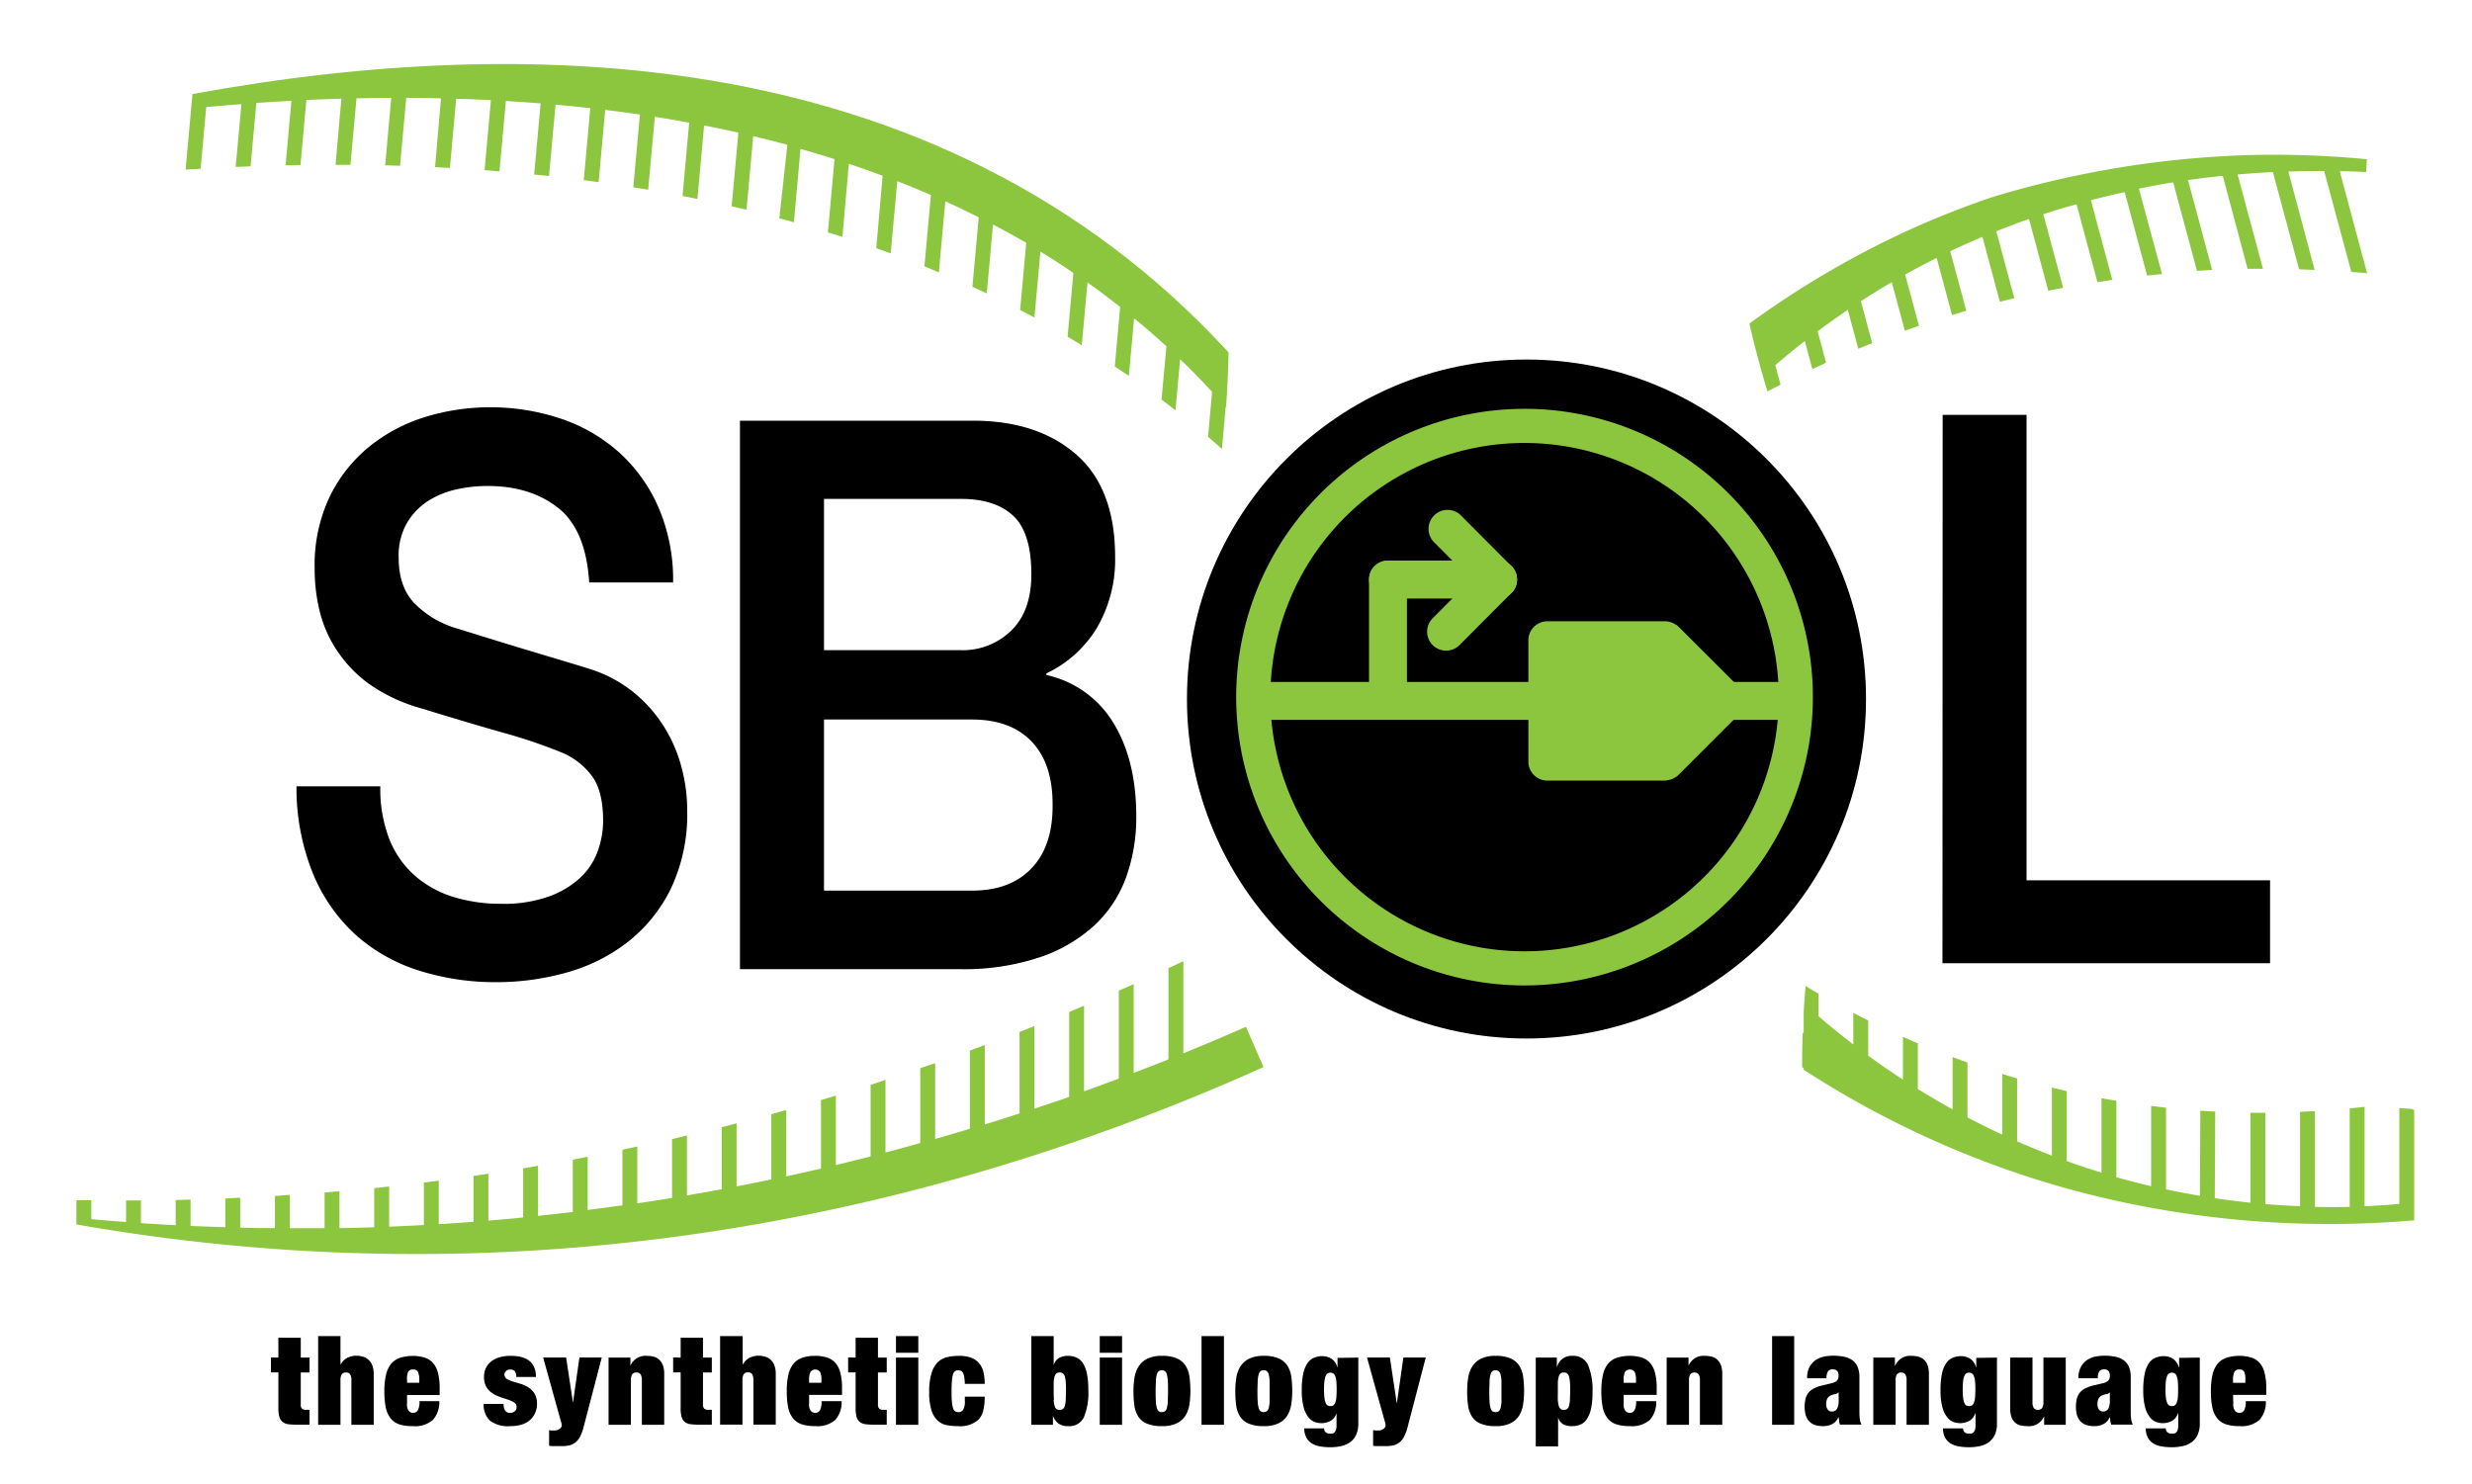 <svg xmlns="http://www.w3.org/2000/svg" viewBox="0 0 498 299"><defs><style>.b30e2b3f-5f1d-4b82-b8e5-04d60f7b0447{fill:#8cc63f;}</style></defs><title>sbol</title><g id="f37ee78d-780a-4114-9f44-b12e935ff45c" data-name="Layer 5"><path class="b30e2b3f-5f1d-4b82-b8e5-04d60f7b0447" d="M476.81,32.08a193.93,193.93,0,0,0-24.22-.82,198.86,198.86,0,0,0-51,8.38,176.88,176.88,0,0,0-22.09,9.12,185.87,185.87,0,0,0-27.07,16.43q.58,2.59,1.24,5.16l1.09,4.06c.42,1.49.85,3,1.31,4.45.87-.46,1.75-.9,2.63-1.35l-1.06-3.93q2.92-2.51,5.95-4.87l1.51,5.65,2.77-1.27-1.7-6.34q3-2.23,6.08-4.32l2.11,7.84,2.8-1.13-2.27-8.46q3.07-2,6.22-3.83l2.63,9.79c.94-.33,1.89-.67,2.84-1l-2.78-10.33q3.14-1.74,6.35-3.34l3.1,11.51c1-.3,1.91-.58,2.87-.86l-3.23-12q3.19-1.51,6.48-2.89l3.51,13.07,2.91-.72-3.62-13.49c2.17-.86,4.36-1.69,6.58-2.47l3.88,14.44,3-.57-4-14.83q3.31-1.09,6.7-2l4.21,15.68,3-.45-4.32-16.05c2.25-.59,4.52-1.13,6.81-1.64l4.52,16.82q1.51-.16,3-.3L430.89,38c2.29-.46,4.59-.89,6.91-1.26l4.79,17.82,3.06-.17-4.86-18.11q3.48-.49,7-.86l5,18.74c1,0,2.06,0,3.1,0l-5.11-19q3.54-.32,7.11-.49l5.27,19.59,3.14.12L461,34.56q3.6-.12,7.22-.1l5.47,20.34c1.06.07,2.12.15,3.17.25L471.36,34.5c1.77,0,3.54.08,5.32.17Z"/><path class="b30e2b3f-5f1d-4b82-b8e5-04d60f7b0447" d="M483.36,223.26v19.31c-2.33.21-4.66.37-7,.46V223c-1,.12-2,.22-3,.33v19.84q-3.5.08-7,0V223.87l-3,.15v19c-2.33-.09-4.67-.23-7-.42v-18.4h-.88l-2.12,0v18.12q-3.6-.37-7.18-.91l.09-17.44c-1-.06-2-.11-3-.18l-.09,17.14c-2.28-.38-4.56-.81-6.82-1.3V223.18l-3-.36V239c-2.35-.55-4.68-1.16-7-1.81V221.79l-1.74-.29c-.42-.07-.84-.16-1.26-.24v15l-1.85-.57q-2.58-.83-5.15-1.76V219.84l-3-.71v13.7c-2.35-.9-4.69-1.86-7-2.87V217.28c-1-.29-2-.58-3-.89V228.6c-2.36-1.09-4.69-2.25-7-3.46V214.08l-3-1.09v10.54q-3.56-2-7-4.1v-9.22c-1-.42-2-.87-3-1.31v8.62c-2.38-1.55-4.71-3.15-7-4.82v-7.1c-1-.51-2-1-3-1.53v6.38q-3.58-2.76-7-5.69v-4.55c-.88-.51-1.74-1-2.61-1.57-.16,1.79-.29,3.57-.39,5.36v4l-.2.23c-.08,2.26-.11,4.51-.11,6.77l.31.26v.27a192.47,192.47,0,0,0,53.26,24,199.44,199.44,0,0,0,69.74,6.35V223.66l-.5-.23Z"/><path class="b30e2b3f-5f1d-4b82-b8e5-04d60f7b0447" d="M15.34,246.69a395.2,395.2,0,0,0,93.37,5.19C158,248.74,207,236.34,254.54,215L251,206.88c-4.18,1.85-8.39,3.61-12.61,5.34V193.66c-1,.48-2,.94-3,1.4v18.38q-3.5,1.4-7,2.73V198.28l-3,1.32v17.72c-2.33.88-4.66,1.72-7,2.56V202.63c-1,.43-2,.84-3,1.26V221c-2.33.82-4.66,1.6-7,2.37V206.74l-3,1.18v16.41q-3.5,1.14-7,2.22v-16l-3,1.12v15.75c-2.33.7-4.66,1.4-7,2.06V214.21l-3,1v15.09c-2.33.65-4.66,1.3-7,1.91V217.58l-3,1V233c-2.33.59-4.66,1.18-7,1.74v-14l-3,.91v13.8c-2.33.53-4.66,1.06-7,1.57V223.64l-3,.85v13.14q-3.5.74-7,1.41V226.33l-3,.78v12.5q-3.5.64-7,1.25V228.79c-1,.24-2,.49-3,.72v11.85q-3.5.57-7,1.09V231l-3,.65v11.2c-2.33.33-4.66.63-7,.93V233.07l-3,.58v10.54q-3.49.42-7,.78V234.88c-.81.14-1.61.3-2.42.43l-.58.09v9.89l-1.84.19-5.16.45v-9.45l-3,.46v9.23c-2.33.17-4.66.34-7,.48v-8.77l-3,.39v8.55q-3.49.19-7,.33v-8.09l-3,.33v7.88c-2.33.08-4.66.13-7,.18V240l-3,.27v7.19q-3.49,0-7,0v-6.72c-1,.07-2,.16-3,.22v6.48c-2.33,0-4.67,0-7-.11v-6c-1,0-2,.11-3,.15v5.78c-2.33-.07-4.67-.16-7-.26v-5.3c-1,0-2,.07-3,.09v5.06c-2.33-.12-4.67-.25-7-.41v-4.57l-3,0v4.34c-2.33-.17-4.67-.36-7-.57v-3.81l-3,0v4.64Z"/><path class="b30e2b3f-5f1d-4b82-b8e5-04d60f7b0447" d="M40.42,34l1.13-12.43q3.56-.33,7.08-.59L47.48,33.63l3-.11,1.16-12.78c2.37-.16,4.73-.31,7.07-.43l-1.18,13c1,0,2,0,3-.06l1.19-13.11c2.36-.11,4.71-.19,7.05-.26L67.6,33.21h3l1.22-13.4q3.54-.09,7-.1l-1.23,13.6,3,.09,1.25-13.69q3.53,0,7,.1L87.64,33.69l3,.14L91.9,19.89q3.52.11,7,.28L97.62,34.28l3,.25,1.29-14.18q3.52.21,7,.48l-1.3,14.33c1,.1,2,.19,3,.3l1.31-14.38q3.51.32,7,.71l-1.32,14.5,3,.41,1.32-14.56c2.34.29,4.65.59,7,.93l-1.34,14.67q1.5.23,3,.48l1.34-14.69c2.33.37,4.63.76,6.92,1.19l-1.34,14.76c1,.19,2,.4,3,.61l1.35-14.81q3.48.67,6.9,1.44l-1.35,14.85,3,.69,1.34-14.83q3.48.83,6.88,1.74L157,44c1,.26,2,.51,2.94.78L161.27,30q3.47,1,6.85,2.06l-1.34,14.77c1,.3,2,.59,2.93.9L171,33q3.45,1.15,6.81,2.41L176.53,50c1,.34,1.94.71,2.91,1.06l1.32-14.56q3.44,1.33,6.78,2.79l-1.31,14.38c1,.39,1.94.81,2.91,1.21l1.3-14.32q3.42,1.55,6.73,3.23l-1.27,14c1,.44,1.93.87,2.89,1.33l1.26-13.89q3.4,1.79,6.69,3.69l-1.23,13.54c1,.5,1.92,1,2.88,1.52L209.6,50.7Q213,52.76,216.24,55l-1.17,12.85c1,.57,1.91,1.14,2.86,1.72l1.15-12.65c2.25,1.58,4.43,3.23,6.58,4.92l-1.08,12c.95.63,1.9,1.25,2.84,1.9l1.05-11.61q3.34,2.73,6.52,5.63l-1,10.75c1,.71,1.88,1.45,2.82,2.18l.93-10.3c.52.5,1.06,1,1.57,1.49,1.65,1.64,3.27,3.34,4.87,5.06L243.37,88c.94.81,1.87,1.63,2.79,2.45l.77-8.53L247,82c.26-3.66.44-7.33.5-11-.31-.34-.61-.68-.93-1C218.93,40.36,182.85,22.08,139.36,15.6c-30.21-4.5-64-3.36-100.59,3.35L37.39,34.18Z"/></g><g id="aa9eb60f-a9d5-424f-bf8c-4dec8645ca7d" data-name="Layer 3"><circle cx="307.52" cy="140.84" r="68.4"/><rect class="b30e2b3f-5f1d-4b82-b8e5-04d60f7b0447" x="255.17" y="137.4" width="104.71" height="7.64"/><path class="b30e2b3f-5f1d-4b82-b8e5-04d60f7b0447" d="M279.62,144.28a3.82,3.82,0,0,1-3.82-3.82V116.77a3.82,3.82,0,1,1,7.64,0v23.69A3.82,3.82,0,0,1,279.62,144.28Z"/><line class="b30e2b3f-5f1d-4b82-b8e5-04d60f7b0447" x1="301.79" y1="116.77" x2="291.32" y2="127.27"/><path class="b30e2b3f-5f1d-4b82-b8e5-04d60f7b0447" d="M291.32,131.09a3.82,3.82,0,0,1-2.7-6.52l10.46-10.5a3.82,3.82,0,1,1,5.41,5.4L294,130A3.83,3.83,0,0,1,291.32,131.09Z"/><polyline class="b30e2b3f-5f1d-4b82-b8e5-04d60f7b0447" points="311.72 129.76 311.72 153.45 335.42 153.45 335.48 153.44 347.65 141.27 347.65 141.22 335.48 129.05 335.42 129 311.72 129"/><path class="b30e2b3f-5f1d-4b82-b8e5-04d60f7b0447" d="M335.42,157.28h-23.7a3.83,3.83,0,0,1-3.82-3.83V129.76c0-.13,0-.26,0-.38s0-.25,0-.38a3.82,3.82,0,0,1,3.82-3.82h23.7a3.8,3.8,0,0,1,2.23.72l.07,0a3.5,3.5,0,0,1,.46.39l12.18,12.17a3.84,3.84,0,0,1,1.11,2.81,3.89,3.89,0,0,1-1.12,2.65l-12.17,12.18a3.82,3.82,0,0,1-2.08,1.06A3.92,3.92,0,0,1,335.42,157.28Zm-19.88-7.65h18.35l8.39-8.39-8.43-8.42H315.54Z"/><path class="b30e2b3f-5f1d-4b82-b8e5-04d60f7b0447" d="M307.14,198.55a58.09,58.09,0,1,1,58.08-58.09A58.16,58.16,0,0,1,307.14,198.55Zm0-109.3a51.21,51.21,0,1,0,51.2,51.21A51.27,51.27,0,0,0,307.14,89.25Z"/><path class="b30e2b3f-5f1d-4b82-b8e5-04d60f7b0447" d="M301.79,120.59H279.62a3.82,3.82,0,1,1,0-7.64h22.17a3.82,3.82,0,0,1,0,7.64Z"/><line class="b30e2b3f-5f1d-4b82-b8e5-04d60f7b0447" x1="291.49" y1="106.43" x2="301.79" y2="116.77"/><path class="b30e2b3f-5f1d-4b82-b8e5-04d60f7b0447" d="M301.79,120.59a3.86,3.86,0,0,1-2.71-1.12l-10.3-10.34a3.83,3.83,0,0,1,5.42-5.4l10.29,10.34a3.82,3.82,0,0,1-2.7,6.52Z"/><path d="M56.08,273.53v-4h4.51v4h1.77v3H60.59V283a1,1,0,0,0,.26.82,1.17,1.17,0,0,0,.81.23h.7v3l-1.25,0c-.42,0-.82,0-1.2,0a14.49,14.49,0,0,1-1.75-.09,2.39,2.39,0,0,1-1.19-.43,2,2,0,0,1-.67-1,6.06,6.06,0,0,1-.22-1.82v-7.2h-1.5v-3Z"/><path d="M68.59,269.2V275h0a3.18,3.18,0,0,1,1.44-1.46,4.11,4.11,0,0,1,1.69-.39,4.93,4.93,0,0,1,1.34.18,2.65,2.65,0,0,1,1.12.6A2.82,2.82,0,0,1,75,275.1a4.73,4.73,0,0,1,.29,1.76v10.21H70.79v-8.94a2.25,2.25,0,0,0-.25-1.22.94.94,0,0,0-.85-.38,1,1,0,0,0-.85.38,2.34,2.34,0,0,0-.25,1.22v8.94h-4.5V269.2Z"/><path d="M82,282.84a2.07,2.07,0,0,0,.37,1.46,1.22,1.22,0,0,0,.85.37,1.09,1.09,0,0,0,.94-.49,3.53,3.53,0,0,0,.34-1.87h4a5.35,5.35,0,0,1-1.28,3.77,5.42,5.42,0,0,1-4,1.26A8.85,8.85,0,0,1,80.5,287a3.72,3.72,0,0,1-1.78-1.2,5.14,5.14,0,0,1-1-2.19,16.09,16.09,0,0,1-.29-3.28,14.12,14.12,0,0,1,.33-3.3,5.41,5.41,0,0,1,1-2.2,4.05,4.05,0,0,1,1.79-1.24,7.82,7.82,0,0,1,2.62-.39,7.6,7.6,0,0,1,2.36.33,3.79,3.79,0,0,1,1.7,1.08,4.9,4.9,0,0,1,1,2,12.11,12.11,0,0,1,.34,3.09v1.37H82Zm2.21-6.41a1,1,0,0,0-1-.5,1,1,0,0,0-1,.5A3.52,3.52,0,0,0,82,278v.6h2.47V278A3.52,3.52,0,0,0,84.19,276.43Z"/><path d="M101.52,283.61a1.34,1.34,0,0,0,.25.58,1.06,1.06,0,0,0,1,.48,1.45,1.45,0,0,0,.91-.31,1,1,0,0,0,.39-.85,1,1,0,0,0-.49-.92,5.46,5.46,0,0,0-1.21-.58l-1.57-.52a7,7,0,0,1-1.56-.75A3.88,3.88,0,0,1,98,279.47a3.81,3.81,0,0,1-.49-2.06,4.27,4.27,0,0,1,.32-1.66,3.69,3.69,0,0,1,1-1.34,4.49,4.49,0,0,1,1.68-.9,7.71,7.71,0,0,1,2.39-.33q5.07,0,5.07,4.25H104a1.67,1.67,0,0,0-.31-1.18,1.21,1.21,0,0,0-.89-.32,1.23,1.23,0,0,0-.82.28,1,1,0,0,0,.16,1.64,5.79,5.79,0,0,0,1.21.51l1.57.47a6.32,6.32,0,0,1,1.56.72,3.81,3.81,0,0,1,1.21,1.25,3.9,3.9,0,0,1,.49,2.09,4.24,4.24,0,0,1-1.44,3.25,4.46,4.46,0,0,1-1.7.9,8.09,8.09,0,0,1-2.29.3,6,6,0,0,1-4.06-1.12,4.31,4.31,0,0,1-1.24-3.36h4A3.52,3.52,0,0,0,101.52,283.61Z"/><path d="M111.17,288.22l.5,0a1.9,1.9,0,0,0,.72-.12,1.82,1.82,0,0,0,.46-.29,1.1,1.1,0,0,0,.25-.34.71.71,0,0,0,.07-.27,1.76,1.76,0,0,0-.06-.4c0-.17-.09-.35-.14-.53l-3.55-12.76h4.63l1.38,9.13h0l1.3-9.13h4.5l-3.63,13.91a9.35,9.35,0,0,1-.69,1.94,3.62,3.62,0,0,1-.92,1.21,3.11,3.11,0,0,1-1.24.63,6.49,6.49,0,0,1-1.6.17c-.49,0-.93,0-1.34,0s-.8,0-1.19-.08v-3.15A4.71,4.71,0,0,0,111.17,288.22Z"/><path d="M127,273.53v1.65h0a3.27,3.27,0,0,1,3.28-2,6.09,6.09,0,0,1,1.39.16,2.65,2.65,0,0,1,1.11.59,2.87,2.87,0,0,1,.75,1.13,4.79,4.79,0,0,1,.28,1.8v10.21h-4.5v-8.94a2.34,2.34,0,0,0-.25-1.22,1,1,0,0,0-.86-.38,1,1,0,0,0-.85.38,2.34,2.34,0,0,0-.25,1.22v8.94h-4.5V273.53Z"/><path d="M137.12,273.53v-4h4.5v4h1.78v3h-1.78V283a1.09,1.09,0,0,0,.26.82,1.19,1.19,0,0,0,.81.23h.71v3q-.63,0-1.26,0c-.41,0-.81,0-1.2,0a14.61,14.61,0,0,1-1.75-.09,2.39,2.39,0,0,1-1.19-.43,2,2,0,0,1-.67-1,6.45,6.45,0,0,1-.21-1.82v-7.2h-1.51v-3Z"/><path d="M149.62,269.2V275h0a3.22,3.22,0,0,1,1.44-1.46,4.11,4.11,0,0,1,1.69-.39,4.87,4.87,0,0,1,1.34.18,2.69,2.69,0,0,1,1.13.6,2.91,2.91,0,0,1,.77,1.14,4.73,4.73,0,0,1,.29,1.76v10.21h-4.5v-8.94a2.34,2.34,0,0,0-.25-1.22,1,1,0,0,0-.85-.38.94.94,0,0,0-.85.38,2.23,2.23,0,0,0-.26,1.22v8.94h-4.5V269.2Z"/><path d="M163,282.84a2.07,2.07,0,0,0,.37,1.46,1.22,1.22,0,0,0,.85.37,1.08,1.08,0,0,0,.94-.49,3.53,3.53,0,0,0,.34-1.87h4.05a5.39,5.39,0,0,1-1.27,3.77,5.45,5.45,0,0,1-4,1.26,8.94,8.94,0,0,1-2.73-.36,3.69,3.69,0,0,1-1.77-1.2,5.14,5.14,0,0,1-1-2.19,16.16,16.16,0,0,1-.28-3.28,14.17,14.17,0,0,1,.32-3.3,5.42,5.42,0,0,1,1-2.2,3.94,3.94,0,0,1,1.79-1.24,7.72,7.72,0,0,1,2.61-.39,7.6,7.6,0,0,1,2.36.33,3.83,3.83,0,0,1,1.71,1.08,4.89,4.89,0,0,1,1,2,11.68,11.68,0,0,1,.34,3.09v1.37H163Zm2.21-6.41a1.2,1.2,0,0,0-1.95,0A3.67,3.67,0,0,0,163,278v.6h2.48V278A3.5,3.5,0,0,0,165.22,276.43Z"/><path d="M172.37,273.53v-4h4.5v4h1.77v3h-1.77V283a1.09,1.09,0,0,0,.26.82,1.19,1.19,0,0,0,.81.23h.7v3l-1.25,0c-.41,0-.81,0-1.2,0a14.61,14.61,0,0,1-1.75-.09,2.39,2.39,0,0,1-1.19-.43,2,2,0,0,1-.67-1,6.45,6.45,0,0,1-.21-1.82v-7.2h-1.51v-3Z"/><path d="M185,269.2v3.36h-4.5V269.2Zm0,4.33v13.54h-4.5V273.53Z"/><path d="M194.26,277.5a3.15,3.15,0,0,0-.23-.84,1,1,0,0,0-1-.58,1.12,1.12,0,0,0-.64.19,1.3,1.3,0,0,0-.41.68,6.06,6.06,0,0,0-.21,1.3c-.05.54-.07,1.23-.07,2.06s0,1.52.07,2.07a5.74,5.74,0,0,0,.21,1.28,1.31,1.31,0,0,0,.41.67,1.12,1.12,0,0,0,.64.18,1.08,1.08,0,0,0,1-.47,3.18,3.18,0,0,0,.34-1.75v-.88h4a11.87,11.87,0,0,1-.27,2.73,4.2,4.2,0,0,1-.93,1.85,5.49,5.49,0,0,1-4.15,1.35,11.68,11.68,0,0,1-2.38-.22,3.66,3.66,0,0,1-1.84-1,4.91,4.91,0,0,1-1.18-2.07,11.85,11.85,0,0,1-.43-3.54,12.67,12.67,0,0,1,.48-3.86,5.21,5.21,0,0,1,1.28-2.22,4,4,0,0,1,1.92-1,10.45,10.45,0,0,1,2.37-.25,6.58,6.58,0,0,1,2.49.41,3.86,3.86,0,0,1,1.58,1.16,4.4,4.4,0,0,1,.83,1.77,10.89,10.89,0,0,1,.23,2.31h-4A9.67,9.67,0,0,0,194.26,277.5Z"/><path d="M212.27,269.2v5.86h0a2.45,2.45,0,0,1,1.11-1.47,3.61,3.61,0,0,1,1.72-.41,4.27,4.27,0,0,1,1.75.34,3,3,0,0,1,1.3,1.12,6.2,6.2,0,0,1,.81,2.11,15.61,15.61,0,0,1,.29,3.26,13,13,0,0,1-.9,5.56,3.23,3.23,0,0,1-3.15,1.77,3.37,3.37,0,0,1-1.93-.5,3.28,3.28,0,0,1-1.15-1.63h0v1.86h-4.35V269.2Zm0,12.91a4.67,4.67,0,0,0,.19,1.17,1.17,1.17,0,0,0,.38.61,1.06,1.06,0,0,0,.63.17,1.09,1.09,0,0,0,.65-.17,1.12,1.12,0,0,0,.39-.61,5.81,5.81,0,0,0,.19-1.17c0-.48.05-1.08.05-1.8s0-1.34-.05-1.82a5.69,5.69,0,0,0-.19-1.17,1.12,1.12,0,0,0-.39-.61,1.09,1.09,0,0,0-.65-.18,1.07,1.07,0,0,0-.63.18,1.17,1.17,0,0,0-.38.61,4.59,4.59,0,0,0-.19,1.17c0,.48,0,1.09,0,1.82S212.29,281.63,212.32,282.11Z"/><path d="M226.05,269.2v3.36h-4.5V269.2Zm0,4.33v13.54h-4.5V273.53Z"/><path d="M239.63,282.91a6.12,6.12,0,0,1-.79,2.27,4.23,4.23,0,0,1-1.74,1.57,6.55,6.55,0,0,1-3,.59,7.49,7.49,0,0,1-3.13-.54,3.69,3.69,0,0,1-1.72-1.5,5.64,5.64,0,0,1-.74-2.25,21.76,21.76,0,0,1-.17-2.76,18.75,18.75,0,0,1,.19-2.61,6.18,6.18,0,0,1,.79-2.27,4.4,4.4,0,0,1,1.74-1.62,6.53,6.53,0,0,1,3-.61,7.31,7.31,0,0,1,3.13.56,4,4,0,0,1,1.72,1.54,5.79,5.79,0,0,1,.74,2.27,21.82,21.82,0,0,1,.16,2.76A18.51,18.51,0,0,1,239.63,282.91Zm-6.77-.51a5.46,5.46,0,0,0,.2,1.29,1.25,1.25,0,0,0,.39.65,1,1,0,0,0,.61.17,1,1,0,0,0,.62-.17,1.13,1.13,0,0,0,.39-.65,6.13,6.13,0,0,0,.19-1.29c0-.54.05-1.24.05-2.09s0-1.55-.05-2.1a6.13,6.13,0,0,0-.19-1.3,1.13,1.13,0,0,0-.39-.65,1,1,0,0,0-.62-.18,1,1,0,0,0-.61.18,1.25,1.25,0,0,0-.39.65,5.47,5.47,0,0,0-.2,1.3c0,.55-.05,1.25-.05,2.1S232.82,281.86,232.86,282.4Z"/><path d="M246.57,269.2v17.87h-4.51V269.2Z"/><path d="M260.14,282.91a6.12,6.12,0,0,1-.79,2.27,4.23,4.23,0,0,1-1.74,1.57,6.55,6.55,0,0,1-3,.59,7.44,7.44,0,0,1-3.12-.54,3.71,3.71,0,0,1-1.73-1.5,5.8,5.8,0,0,1-.74-2.25,21.82,21.82,0,0,1-.16-2.76,17.34,17.34,0,0,1,.19-2.61,6,6,0,0,1,.78-2.27,4.47,4.47,0,0,1,1.74-1.62,6.56,6.56,0,0,1,3-.61,7.31,7.31,0,0,1,3.13.56,4,4,0,0,1,1.73,1.54,6,6,0,0,1,.74,2.27,23.86,23.86,0,0,1,.16,2.76A17.11,17.11,0,0,1,260.14,282.91Zm-6.77-.51a6,6,0,0,0,.2,1.29,1.25,1.25,0,0,0,.39.65,1,1,0,0,0,.61.17,1.06,1.06,0,0,0,.63-.17,1.19,1.19,0,0,0,.39-.65,6.22,6.22,0,0,0,.18-1.29c0-.54,0-1.24,0-2.09s0-1.55,0-2.1a6.23,6.23,0,0,0-.18-1.3,1.19,1.19,0,0,0-.39-.65,1.07,1.07,0,0,0-.63-.18,1,1,0,0,0-.61.18,1.25,1.25,0,0,0-.39.65,6,6,0,0,0-.2,1.3c0,.55-.05,1.25-.05,2.1S253.34,281.86,253.37,282.4Z"/><path d="M273.64,273.53v13.31a5.25,5.25,0,0,1-.44,2.25,3.75,3.75,0,0,1-1.2,1.48,4.94,4.94,0,0,1-1.79.79,9.79,9.79,0,0,1-2.23.23,11.82,11.82,0,0,1-2-.16,4.72,4.72,0,0,1-1.67-.59,3,3,0,0,1-1.12-1.16,4,4,0,0,1-.44-1.89h4a1,1,0,0,0,.3.78,1.2,1.2,0,0,0,.83.27,2.18,2.18,0,0,0,.5,0,.92.92,0,0,0,.44-.22,1.43,1.43,0,0,0,.31-.5,2.71,2.71,0,0,0,.12-.9v-2.5h0a2.74,2.74,0,0,1-1.27,1.6,4,4,0,0,1-1.78.42,3.94,3.94,0,0,1-1.37-.25,2.85,2.85,0,0,1-1.28-1,5.73,5.73,0,0,1-.94-2,13.35,13.35,0,0,1-.36-3.42,15,15,0,0,1,.29-3.26,6,6,0,0,1,.82-2.11,3.07,3.07,0,0,1,1.32-1.12,4.24,4.24,0,0,1,1.75-.34,3.39,3.39,0,0,1,1.77.5,2.92,2.92,0,0,1,1.2,1.73h.05v-1.88Zm-6.82,8.14a4,4,0,0,0,.25,1,1,1,0,0,0,.4.5,1.13,1.13,0,0,0,.56.13,1.08,1.08,0,0,0,.54-.13,1,1,0,0,0,.4-.5,3.63,3.63,0,0,0,.24-1,21.29,21.29,0,0,0,0-3.45,3.72,3.72,0,0,0-.24-1,1,1,0,0,0-.4-.51,1.09,1.09,0,0,0-.54-.14,1.13,1.13,0,0,0-.56.14,1,1,0,0,0-.4.51,4.06,4.06,0,0,0-.25,1,16.58,16.58,0,0,0,0,3.45Z"/><path d="M277.14,288.22l.5,0a1.85,1.85,0,0,0,.71-.12,1.89,1.89,0,0,0,.47-.29,1.1,1.1,0,0,0,.25-.34.71.71,0,0,0,.07-.27,1.76,1.76,0,0,0-.06-.4c0-.17-.09-.35-.14-.53l-3.55-12.76H280l1.37,9.13h.05l1.3-9.13h4.51l-3.63,13.91a9.35,9.35,0,0,1-.69,1.94,3.9,3.9,0,0,1-.92,1.21,3.17,3.17,0,0,1-1.24.63,6.49,6.49,0,0,1-1.6.17c-.49,0-.93,0-1.34,0s-.81,0-1.19-.08v-3.15A4.33,4.33,0,0,0,277.14,288.22Z"/><path d="M306.85,282.91a6.12,6.12,0,0,1-.79,2.27,4.23,4.23,0,0,1-1.74,1.57,6.55,6.55,0,0,1-3,.59,7.49,7.49,0,0,1-3.13-.54,3.73,3.73,0,0,1-1.72-1.5,5.64,5.64,0,0,1-.74-2.25,21.82,21.82,0,0,1-.16-2.76,17.34,17.34,0,0,1,.19-2.61,6,6,0,0,1,.78-2.27,4.4,4.4,0,0,1,1.74-1.62,6.53,6.53,0,0,1,3-.61,7.31,7.31,0,0,1,3.13.56,4,4,0,0,1,1.73,1.54,6,6,0,0,1,.73,2.27,21.76,21.76,0,0,1,.17,2.76A18.5,18.5,0,0,1,306.85,282.91Zm-6.77-.51a5.46,5.46,0,0,0,.2,1.29,1.25,1.25,0,0,0,.39.65,1,1,0,0,0,.61.17,1.06,1.06,0,0,0,.63-.17,1.18,1.18,0,0,0,.38-.65,5.53,5.53,0,0,0,.19-1.29c0-.54,0-1.24,0-2.09s0-1.55,0-2.1a5.55,5.55,0,0,0-.19-1.3,1.18,1.18,0,0,0-.38-.65,1.07,1.07,0,0,0-.63-.18,1,1,0,0,0-.61.18,1.25,1.25,0,0,0-.39.65,5.47,5.47,0,0,0-.2,1.3c0,.55-.05,1.25-.05,2.1S300.05,281.86,300.08,282.4Z"/><path d="M313.64,273.53v1.85h.05a3,3,0,0,1,3.08-2.2,3.22,3.22,0,0,1,3.15,1.83,13.18,13.18,0,0,1,.9,5.58,14.79,14.79,0,0,1-.3,3.25,6.15,6.15,0,0,1-.84,2.09,3,3,0,0,1-1.3,1.1,4.45,4.45,0,0,1-1.71.31A3.84,3.84,0,0,1,315,287a2.31,2.31,0,0,1-1.11-1.43h0v5.85h-4.5V273.53Zm.2,8.58a5.17,5.17,0,0,0,.19,1.17,1.12,1.12,0,0,0,.39.61,1,1,0,0,0,.62.17,1.07,1.07,0,0,0,.65-.17,1.12,1.12,0,0,0,.39-.61,5.81,5.81,0,0,0,.19-1.17c0-.48.05-1.09.05-1.82s0-1.34-.05-1.82a5.7,5.7,0,0,0-.19-1.15,1.12,1.12,0,0,0-.39-.61,1.07,1.07,0,0,0-.65-.18,1,1,0,0,0-.62.18,1.12,1.12,0,0,0-.39.61,5.07,5.07,0,0,0-.19,1.15c0,.48,0,1.08,0,1.82S313.81,281.63,313.84,282.11Z"/><path d="M327.1,282.84a2.06,2.06,0,0,0,.38,1.46,1.2,1.2,0,0,0,.85.37,1.07,1.07,0,0,0,.93-.49,3.53,3.53,0,0,0,.34-1.87h4.06a5.39,5.39,0,0,1-1.28,3.77,5.45,5.45,0,0,1-4,1.26,8.94,8.94,0,0,1-2.73-.36,3.69,3.69,0,0,1-1.77-1.2,5.27,5.27,0,0,1-1-2.19,16.16,16.16,0,0,1-.28-3.28,14.74,14.74,0,0,1,.32-3.3,5.42,5.42,0,0,1,1-2.2,3.94,3.94,0,0,1,1.79-1.24,8.81,8.81,0,0,1,5-.06,3.85,3.85,0,0,1,1.7,1.08,4.77,4.77,0,0,1,1,2,11.68,11.68,0,0,1,.34,3.09v1.37H327.1Zm2.21-6.41a1.2,1.2,0,0,0-1.95,0,3.67,3.67,0,0,0-.26,1.58v.6h2.48V278A3.5,3.5,0,0,0,329.31,276.43Z"/><path d="M340.16,273.53v1.65h0a3.26,3.26,0,0,1,3.28-2,6.09,6.09,0,0,1,1.39.16,2.71,2.71,0,0,1,1.11.59,2.87,2.87,0,0,1,.75,1.13,5,5,0,0,1,.27,1.8v10.21h-4.5v-8.94a2.25,2.25,0,0,0-.25-1.22,1.14,1.14,0,0,0-1.7,0,2.25,2.25,0,0,0-.25,1.22v8.94h-4.5V273.53Z"/><path d="M361.45,269.2v17.87H357V269.2Z"/><path d="M370.51,286.34c0-.25-.07-.52-.1-.8h-.05a2.67,2.67,0,0,1-1.19,1.35,3.8,3.8,0,0,1-1.87.45,5.23,5.23,0,0,1-1.74-.26,2.82,2.82,0,0,1-1.16-.79,3.18,3.18,0,0,1-.65-1.25,6.86,6.86,0,0,1,0-3.25,3.19,3.19,0,0,1,.61-1.22,3.49,3.49,0,0,1,1.15-.87,8.21,8.21,0,0,1,1.8-.61l1.78-.43a2.06,2.06,0,0,0,1-.51,1.43,1.43,0,0,0,.3-1c0-.83-.39-1.25-1.16-1.25a1.15,1.15,0,0,0-.95.37,2.51,2.51,0,0,0-.32,1.43h-3.9a4.61,4.61,0,0,1,.52-2.36,4.12,4.12,0,0,1,1.3-1.38,4.86,4.86,0,0,1,1.68-.65,10.31,10.31,0,0,1,1.67-.16,11.24,11.24,0,0,1,2.17.19,4.39,4.39,0,0,1,1.7.67,3.2,3.2,0,0,1,1.1,1.33,5.15,5.15,0,0,1,.39,2.16v6.61c0,.63,0,1.19.07,1.68a3.53,3.53,0,0,0,.35,1.25h-4.35A3.68,3.68,0,0,1,370.51,286.34Zm-.43-2.5a3.37,3.37,0,0,0,.33-1.68v-1.62h-.05a.9.9,0,0,1-.62.33,3.94,3.94,0,0,0-.91.29,1.5,1.5,0,0,0-.73.67,2.51,2.51,0,0,0-.2,1.08,1.77,1.77,0,0,0,.3,1.08,1,1,0,0,0,.8.4A1.15,1.15,0,0,0,370.08,283.84Z"/><path d="M381.74,273.53v1.65h.05a3.26,3.26,0,0,1,3.28-2,6.09,6.09,0,0,1,1.39.16,2.71,2.71,0,0,1,1.11.59,2.87,2.87,0,0,1,.75,1.13,5,5,0,0,1,.27,1.8v10.21h-4.5v-8.94a2.25,2.25,0,0,0-.25-1.22,1.14,1.14,0,0,0-1.7,0,2.25,2.25,0,0,0-.25,1.22v8.94h-4.5V273.53Z"/><path d="M402.3,273.53v13.31a5.25,5.25,0,0,1-.43,2.25,3.92,3.92,0,0,1-1.2,1.48,4.94,4.94,0,0,1-1.79.79,9.85,9.85,0,0,1-2.23.23,11.93,11.93,0,0,1-2-.16,4.74,4.74,0,0,1-1.66-.59,3.07,3.07,0,0,1-1.13-1.16,4,4,0,0,1-.43-1.89h4.05a1,1,0,0,0,.3.78,1.18,1.18,0,0,0,.82.27,2.21,2.21,0,0,0,.51,0,.89.89,0,0,0,.43-.22,1.44,1.44,0,0,0,.32-.5,2.71,2.71,0,0,0,.12-.9v-2.5h-.05a2.71,2.71,0,0,1-1.28,1.6,3.91,3.91,0,0,1-1.77.42,4,4,0,0,1-1.38-.25,2.88,2.88,0,0,1-1.27-1,5.57,5.57,0,0,1-.94-2,13.35,13.35,0,0,1-.36-3.42,15.69,15.69,0,0,1,.28-3.26,6,6,0,0,1,.83-2.11,3.1,3.1,0,0,1,1.31-1.12,4.27,4.27,0,0,1,1.75-.34,3.4,3.4,0,0,1,1.78.5,2.92,2.92,0,0,1,1.2,1.73h.05v-1.88Zm-6.81,8.14a3.59,3.59,0,0,0,.25,1,.91.91,0,0,0,.4.5,1.23,1.23,0,0,0,1.1,0,1,1,0,0,0,.4-.5,3.63,3.63,0,0,0,.24-1,21.29,21.29,0,0,0,0-3.45,3.72,3.72,0,0,0-.24-1,1,1,0,0,0-.4-.51,1.15,1.15,0,0,0-1.1,0,1,1,0,0,0-.4.51,3.68,3.68,0,0,0-.25,1,16.58,16.58,0,0,0,0,3.45Z"/><path d="M409.46,273.53v8.93a2.26,2.26,0,0,0,.25,1.23,1.16,1.16,0,0,0,1.7,0,2.26,2.26,0,0,0,.25-1.23v-8.93h4.5v13.54h-4.35v-1.65h-.05a3.25,3.25,0,0,1-3.28,1.92,6.12,6.12,0,0,1-1.39-.14,2.42,2.42,0,0,1-1.11-.55,2.7,2.7,0,0,1-.75-1.12,5.11,5.11,0,0,1-.27-1.79V273.53Z"/><path d="M425.14,286.34c0-.25-.06-.52-.1-.8H425a2.65,2.65,0,0,1-1.18,1.35,3.83,3.83,0,0,1-1.87.45,5.23,5.23,0,0,1-1.74-.26,2.82,2.82,0,0,1-1.16-.79,3.18,3.18,0,0,1-.65-1.25,6.86,6.86,0,0,1,0-3.25,3.19,3.19,0,0,1,.61-1.22,3.49,3.49,0,0,1,1.15-.87,7.86,7.86,0,0,1,1.8-.61l1.78-.43a2,2,0,0,0,1-.51,1.38,1.38,0,0,0,.3-1c0-.83-.38-1.25-1.15-1.25a1.15,1.15,0,0,0-.95.37,2.43,2.43,0,0,0-.32,1.43h-3.91a4.61,4.61,0,0,1,.53-2.36,4,4,0,0,1,1.3-1.38,4.86,4.86,0,0,1,1.68-.65,10.31,10.31,0,0,1,1.67-.16,11.24,11.24,0,0,1,2.17.19,4.46,4.46,0,0,1,1.7.67,3.28,3.28,0,0,1,1.1,1.33,5.15,5.15,0,0,1,.39,2.16v6.61c0,.63,0,1.19.07,1.68a3.53,3.53,0,0,0,.35,1.25h-4.35A4.58,4.58,0,0,1,425.14,286.34Zm-.42-2.5a3.38,3.38,0,0,0,.32-1.68v-1.62H425a.86.86,0,0,1-.61.33,3.94,3.94,0,0,0-.91.29,1.5,1.5,0,0,0-.73.67,2.51,2.51,0,0,0-.2,1.08,1.77,1.77,0,0,0,.3,1.08,1,1,0,0,0,.8.4A1.16,1.16,0,0,0,424.72,283.84Z"/><path d="M443.16,273.53v13.31a5.25,5.25,0,0,1-.44,2.25,3.75,3.75,0,0,1-1.2,1.48,4.94,4.94,0,0,1-1.79.79,9.79,9.79,0,0,1-2.23.23,11.82,11.82,0,0,1-2-.16,4.72,4.72,0,0,1-1.67-.59,3,3,0,0,1-1.12-1.16,4,4,0,0,1-.44-1.89h4.05a1,1,0,0,0,.3.78,1.2,1.2,0,0,0,.83.27,2.18,2.18,0,0,0,.5,0,.92.92,0,0,0,.44-.22,1.43,1.43,0,0,0,.31-.5,2.71,2.71,0,0,0,.12-.9v-2.5h-.05a2.7,2.7,0,0,1-1.27,1.6,4,4,0,0,1-1.78.42,3.94,3.94,0,0,1-1.37-.25,2.85,2.85,0,0,1-1.28-1,5.73,5.73,0,0,1-.94-2,13.35,13.35,0,0,1-.36-3.42,15.61,15.61,0,0,1,.29-3.26,6,6,0,0,1,.82-2.11,3.07,3.07,0,0,1,1.32-1.12,4.24,4.24,0,0,1,1.75-.34,3.39,3.39,0,0,1,1.77.5,2.92,2.92,0,0,1,1.2,1.73H439v-1.88Zm-6.82,8.14a4,4,0,0,0,.25,1,1,1,0,0,0,.4.5,1.13,1.13,0,0,0,.56.13,1.08,1.08,0,0,0,.54-.13,1,1,0,0,0,.4-.5,3.63,3.63,0,0,0,.24-1,21.29,21.29,0,0,0,0-3.45,3.72,3.72,0,0,0-.24-1,1,1,0,0,0-.4-.51,1.09,1.09,0,0,0-.54-.14,1.13,1.13,0,0,0-.56.14,1,1,0,0,0-.4.51,4.06,4.06,0,0,0-.25,1,16.58,16.58,0,0,0,0,3.45Z"/><path d="M449.91,282.84a2.06,2.06,0,0,0,.38,1.46,1.2,1.2,0,0,0,.85.37,1.1,1.1,0,0,0,.94-.49,3.64,3.64,0,0,0,.34-1.87h4.05a5.39,5.39,0,0,1-1.28,3.77,5.45,5.45,0,0,1-4,1.26,8.83,8.83,0,0,1-2.72-.36,3.67,3.67,0,0,1-1.78-1.2,5.14,5.14,0,0,1-1-2.19,15.41,15.41,0,0,1-.29-3.28,14.74,14.74,0,0,1,.32-3.3,5.42,5.42,0,0,1,1-2.2,4,4,0,0,1,1.79-1.24,8.81,8.81,0,0,1,5-.06,3.85,3.85,0,0,1,1.7,1.08,4.77,4.77,0,0,1,1,2,11.68,11.68,0,0,1,.34,3.09v1.37h-6.68Zm2.22-6.41a1,1,0,0,0-1-.5,1,1,0,0,0-1,.5,3.5,3.5,0,0,0-.27,1.58v.6h2.48V278A3.67,3.67,0,0,0,452.13,276.43Z"/></g><g id="f375031a-2077-4689-9320-6133c9840c3d" data-name="Layer 2"><path d="M76.62,158.43a27.84,27.84,0,0,0,1.89,10.83,19.19,19.19,0,0,0,5.28,7.35,21.34,21.34,0,0,0,7.77,4.18,32.92,32.92,0,0,0,9.53,1.31,26.82,26.82,0,0,0,9.46-1.47,18.26,18.26,0,0,0,6.35-3.79,13.66,13.66,0,0,0,3.51-5.34,18,18,0,0,0,1.09-6.11c0-4.23-.84-7.35-2.5-9.36a14.49,14.49,0,0,0-5.48-4.26,104.53,104.53,0,0,0-12-4.1q-6.82-1.93-16.83-5a33.9,33.9,0,0,1-10.34-4.87A26.21,26.21,0,0,1,67.84,131a24.94,24.94,0,0,1-3.45-7.89,35.7,35.7,0,0,1-1-8.51,32.13,32.13,0,0,1,3-14.47,29.76,29.76,0,0,1,8-10.14,33.7,33.7,0,0,1,11.35-6,44.22,44.22,0,0,1,12.84-1.93,44.7,44.7,0,0,1,14.26,2.24,33.65,33.65,0,0,1,11.76,6.74,32.32,32.32,0,0,1,8,11.06,36.75,36.75,0,0,1,3,15.25h-16.9q-.67-10.68-6.35-15.09T98,97.92a27.93,27.93,0,0,0-6.08.69,17.94,17.94,0,0,0-5.68,2.32A13.43,13.43,0,0,0,82,105.34a13.21,13.21,0,0,0-1.69,7q0,5.88,3.18,9.21a19.83,19.83,0,0,0,8.31,5c.36.1,1.78.54,4.26,1.31s5.25,1.63,8.31,2.56l9,2.7q4.4,1.32,6.28,1.94a26.85,26.85,0,0,1,8.25,4.64,28.47,28.47,0,0,1,5.88,6.73,29.66,29.66,0,0,1,3.51,8.13,33.53,33.53,0,0,1,1.15,8.66,35,35,0,0,1-3.31,15.87,31,31,0,0,1-8.72,10.75,35.51,35.51,0,0,1-12.3,6.12A52.13,52.13,0,0,1,100,197.89a50.94,50.94,0,0,1-15.54-2.32,34.76,34.76,0,0,1-12.7-7.12,34.31,34.31,0,0,1-8.65-12.3,45.87,45.87,0,0,1-3.38-17.72Z"/><path d="M149.07,84.76H196q13,0,20.81,6.81t7.84,20.58A27.28,27.28,0,0,1,221,126.47a23.9,23.9,0,0,1-10.2,9.21V136a21,21,0,0,1,13.51,9.67q4.59,7.5,4.6,18.8a35.74,35.74,0,0,1-2,12.15,24.75,24.75,0,0,1-6.35,9.75,30.82,30.82,0,0,1-11.09,6.5,48.11,48.11,0,0,1-16.08,2.4H149.07ZM166,131h27.58a13.94,13.94,0,0,0,10.13-3.94q4.07-3.95,4.06-11.38,0-8.35-3.65-11.76t-10.54-3.4H166Zm0,48.44h29.87q7.71,0,12-4.56T212.05,162q0-8.2-4.25-12.62t-12-4.41H166Z"/><path d="M391.36,83.59h16.9v93.78h49.06v16.71h-66Z"/></g></svg>